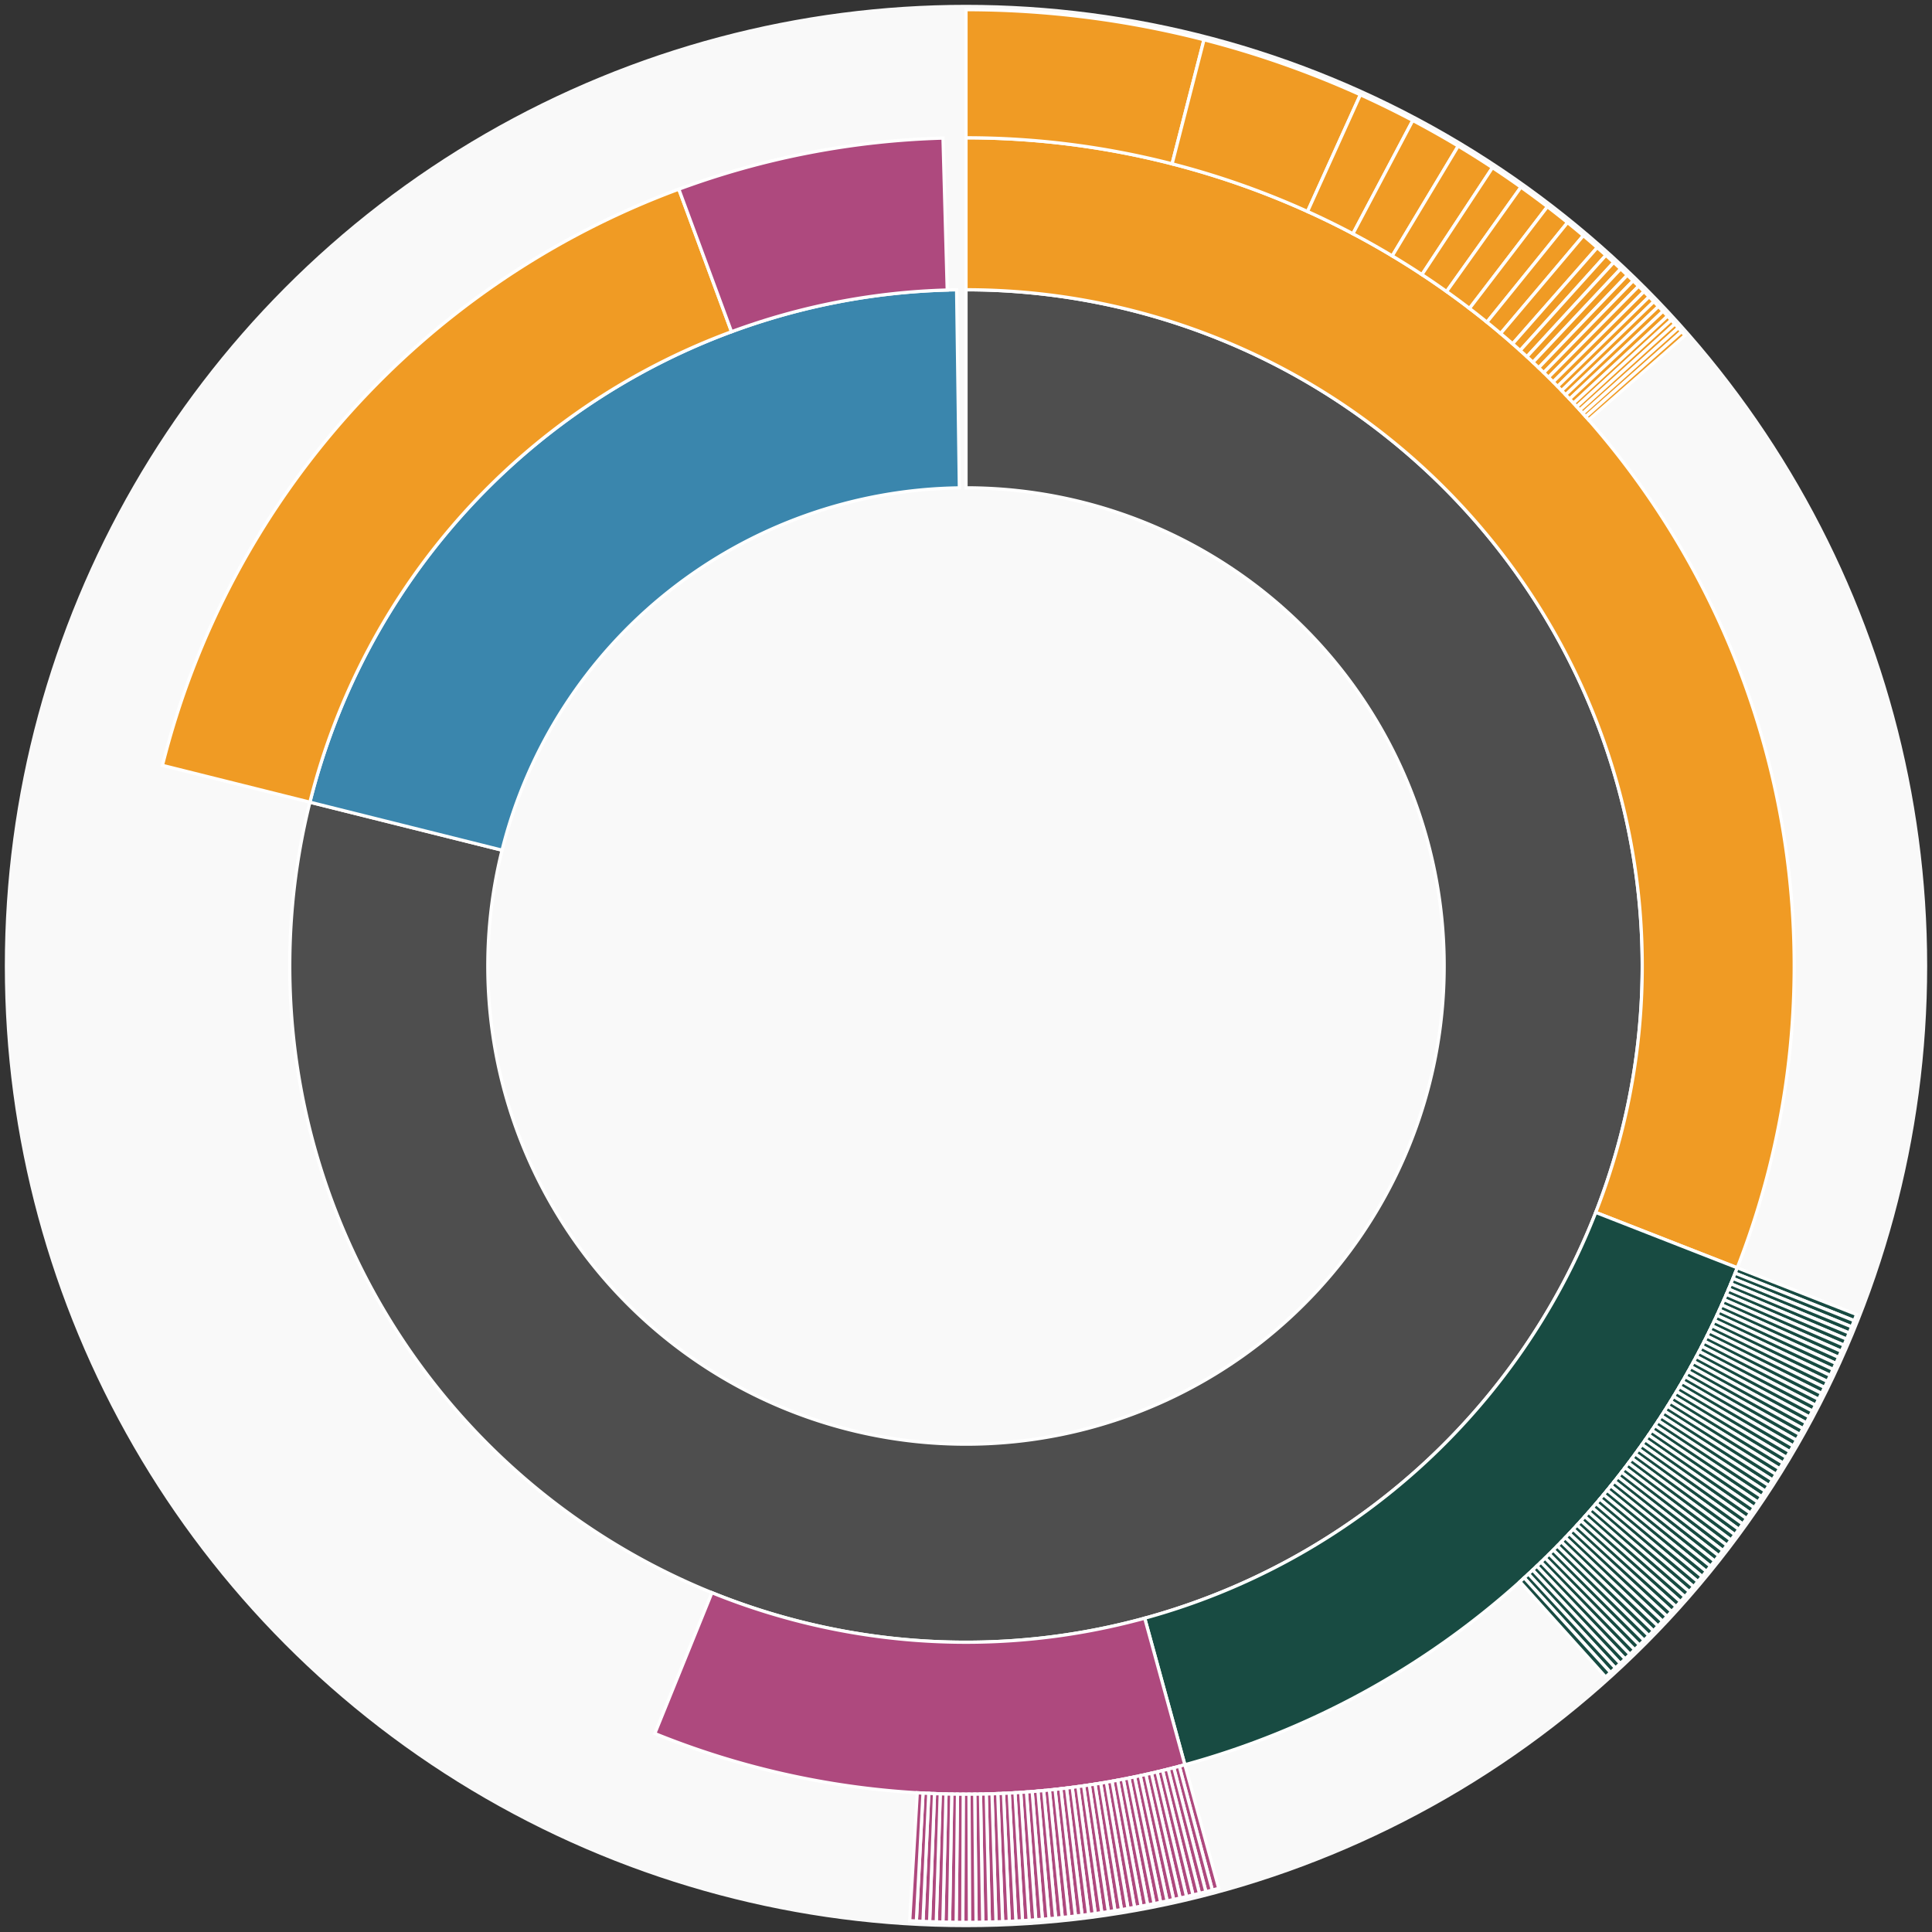 <svg xmlns="http://www.w3.org/2000/svg" width="600" height="600" id="block-7914296"><rect width="100%" height="100%" fill="#333333" stroke="none"/><g id="burst-container" transform="translate(300,300)"><data type="text/json">{"number":7914296,"totalTransactions":206,"totalFunctions":0,"totalFunctionsValue":"0","totalLogs":96,"totalTokenTransfers":96,"tokens":{"0xa74476443119a942de498590fe1f2454d7d4ac0d":"4991","0x0d8775f648430679a709e98d2b0cb6250d2887ef":"23.39407806","0x667088b212ce3d06a1b553a7221e1fd19000d9af":"3246.22934056","0xe41d2489571d322189246dafa5ebde1f4699f498":"98","0xd26114cd6ee289accf82350c8d8487fedb8a0c07":"7.55","0x1d4abd5e28ef311ea114fd4756fbcf9b7d568e1f":"1.0458e-11","0x174bfa6600bf90c885c7c01c7031389ed1461ab9":"1.05776111","0xae785cbf3c9670c3e5a5dd0053dec05a4aada688":"5.8844e-14","0x70a72833d6bf7f508c8224ce59ea1ef3d0ea3a38":"19880.266","0x5c7f7e79b710a7bd29d8a381621e0268c98dcf06":"11893.125","0xc02aaa39b223fe8d0a0e5c4f27ead9083c756cc2":"45","0x89d24a6b4ccb1b6faa2625fe562bdd9a23260359":"22500","0xa34d29cf8a06e8d05d22454cc33e5fbe7a3d3213":"2.7e-9","0x06012c8cf97bead5deae237070f9587f8e7a266d":"1.510759e-12","0xcde3ef6cacf84ad36d8a6eccc964f25351296d36":"2.7829922e-9","0x93190dbce9b9bd4aa546270a8d1d65905b5fdd28":"86893","0x5cf04716ba20127f1e2297addcf4b5035000c9eb":"17385.453769540748895004","0xdfe0ec369ea08ea65c486ac5c20bb7a2eebcabea":"5e-17","0x55296f69f40ea6d20e478533c15a6b08b654e758":"100562.838897740710500111","0xc5807256e2e2fe85ca94c3617c4bc5ff2bd9cfb6":"1","0xf9e5af7b42d31d51677c75bbbd37c1986ec79aee":"8.18e-8"},"totalEther":"139.958810787848718298","totalEtherTxns":140,"newContracts":[],"totalNewContracts":0}</data><circle r="297" style="fill: #f9f9f9; stroke: #f9f9f9; stroke-width: 3; opacity: 1;" id="circle-base"></circle><path display="none" d="M9.093002483669097e-15,-148.5A148.5,148.5,0,1,1,-9.093002483669097e-15,148.5A148.5,148.5,0,1,1,9.093002483669097e-15,-148.5Z" fill-rule="evenodd" id="p-type-root" style="stroke: #fff; opacity: 1;"></path><path d="M1.2859447435097075e-14,-210.011A210.011,210.011,0,1,1,-203.756,-50.872L-144.077,-35.972A148.5,148.5,0,1,0,9.093002483669097e-15,-148.5Z" fill-rule="evenodd" style="fill: #4E4E4E; stroke: #fff; opacity: 1;" id="p-type-data"></path><path d="M-203.756,-50.872A210.011,210.011,0,0,1,-2.916,-209.99L-2.062,-148.486A148.5,148.5,0,0,0,-144.077,-35.972Z" fill-rule="evenodd" style="fill: #3A86AD; stroke: #fff; opacity: 1;" id="p-type-value"></path><path d="M1.5749542295064867e-14,-257.21A257.21,257.21,0,0,1,239.526,93.724L195.572,76.525A210.011,210.011,0,0,0,1.2859447435097075e-14,-210.011Z" fill-rule="evenodd" style="fill: #F09B24; stroke: #fff; opacity: 1;" id="p-type-ether"></path><path d="M239.526,93.724A257.21,257.21,0,0,1,67.974,248.065L55.5,202.544A210.011,210.011,0,0,0,195.572,76.525Z" fill-rule="evenodd" style="fill: #184B42; stroke: #fff; opacity: 1;" id="p-type-logs"></path><path d="M67.974,248.065A257.21,257.21,0,0,1,-96.644,238.362L-78.91,194.622A210.011,210.011,0,0,0,55.5,202.544Z" fill-rule="evenodd" style="fill: #AE497E; stroke: #fff; opacity: 1;" id="p-type-tokenTransfers"></path><path d="M-249.549,-62.306A257.21,257.21,0,0,1,-89.186,-241.252L-72.82,-196.982A210.011,210.011,0,0,0,-203.756,-50.872Z" fill-rule="evenodd" style="fill: #F09B24; stroke: #fff; opacity: 1;" id="p-type-ether"></path><path d="M-89.186,-241.252A257.21,257.21,0,0,1,-7.142,-257.11L-5.832,-209.93A210.011,210.011,0,0,0,-72.82,-196.982Z" fill-rule="evenodd" style="fill: #AE497E; stroke: #fff; opacity: 1;" id="p-type-tokenTransfers"></path><path d="M1.8186004967338195e-14,-297A297,297,0,0,1,73.907,-287.657L64.005,-249.119A257.21,257.21,0,0,0,1.5749542295064867e-14,-257.21Z" fill-rule="evenodd" style="fill: #F09B24; stroke: #fff; opacity: 1;" id="p-type-ether"></path><path d="M73.907,-287.657A297,297,0,0,1,122.477,-270.571L106.068,-234.321A257.21,257.21,0,0,0,64.005,-249.119Z" fill-rule="evenodd" style="fill: #F09B24; stroke: #fff; opacity: 1;" id="p-type-ether"></path><path d="M122.477,-270.571A297,297,0,0,1,138.756,-262.594L120.166,-227.413A257.21,257.21,0,0,0,106.068,-234.321Z" fill-rule="evenodd" style="fill: #F09B24; stroke: #fff; opacity: 1;" id="p-type-ether"></path><path d="M138.756,-262.594A297,297,0,0,1,152.855,-254.646L132.376,-220.53A257.21,257.21,0,0,0,120.166,-227.413Z" fill-rule="evenodd" style="fill: #F09B24; stroke: #fff; opacity: 1;" id="p-type-ether"></path><path d="M152.855,-254.646A297,297,0,0,1,163.505,-247.942L141.6,-214.724A257.21,257.21,0,0,0,132.376,-220.53Z" fill-rule="evenodd" style="fill: #F09B24; stroke: #fff; opacity: 1;" id="p-type-ether"></path><path d="M163.505,-247.942A297,297,0,0,1,172.343,-241.882L149.253,-209.476A257.21,257.21,0,0,0,141.6,-214.724Z" fill-rule="evenodd" style="fill: #F09B24; stroke: #fff; opacity: 1;" id="p-type-ether"></path><path d="M172.343,-241.882A297,297,0,0,1,180.557,-235.814L156.367,-204.221A257.21,257.21,0,0,0,149.253,-209.476Z" fill-rule="evenodd" style="fill: #F09B24; stroke: #fff; opacity: 1;" id="p-type-ether"></path><path d="M180.557,-235.814A297,297,0,0,1,186.811,-230.891L161.783,-199.958A257.21,257.21,0,0,0,156.367,-204.221Z" fill-rule="evenodd" style="fill: #F09B24; stroke: #fff; opacity: 1;" id="p-type-ether"></path><path d="M186.811,-230.891A297,297,0,0,1,191.726,-226.827L166.039,-196.438A257.21,257.21,0,0,0,161.783,-199.958Z" fill-rule="evenodd" style="fill: #F09B24; stroke: #fff; opacity: 1;" id="p-type-ether"></path><path d="M191.726,-226.827A297,297,0,0,1,196.029,-223.118L169.766,-193.226A257.21,257.21,0,0,0,166.039,-196.438Z" fill-rule="evenodd" style="fill: #F09B24; stroke: #fff; opacity: 1;" id="p-type-ether"></path><path d="M196.029,-223.118A297,297,0,0,1,198.722,-220.723L172.098,-191.151A257.21,257.21,0,0,0,169.766,-193.226Z" fill-rule="evenodd" style="fill: #F09B24; stroke: #fff; opacity: 1;" id="p-type-ether"></path><path d="M198.722,-220.723A297,297,0,0,1,201.156,-218.507L174.206,-189.233A257.21,257.21,0,0,0,172.098,-191.151Z" fill-rule="evenodd" style="fill: #F09B24; stroke: #fff; opacity: 1;" id="p-type-ether"></path><path d="M201.156,-218.507A297,297,0,0,1,203.313,-216.501L176.074,-187.495A257.21,257.21,0,0,0,174.206,-189.233Z" fill-rule="evenodd" style="fill: #F09B24; stroke: #fff; opacity: 1;" id="p-type-ether"></path><path d="M203.313,-216.501A297,297,0,0,1,205.375,-214.546L177.86,-185.802A257.21,257.21,0,0,0,176.074,-187.495Z" fill-rule="evenodd" style="fill: #F09B24; stroke: #fff; opacity: 1;" id="p-type-ether"></path><path d="M205.375,-214.546A297,297,0,0,1,207.187,-212.797L179.429,-184.287A257.21,257.21,0,0,0,177.86,-185.802Z" fill-rule="evenodd" style="fill: #F09B24; stroke: #fff; opacity: 1;" id="p-type-ether"></path><path d="M207.187,-212.797A297,297,0,0,1,208.894,-211.122L180.908,-182.837A257.21,257.21,0,0,0,179.429,-184.287Z" fill-rule="evenodd" style="fill: #F09B24; stroke: #fff; opacity: 1;" id="p-type-ether"></path><path d="M208.894,-211.122A297,297,0,0,1,210.558,-209.462L182.349,-181.399A257.21,257.21,0,0,0,180.908,-182.837Z" fill-rule="evenodd" style="fill: #F09B24; stroke: #fff; opacity: 1;" id="p-type-ether"></path><path d="M210.558,-209.462A297,297,0,0,1,212.152,-207.847L183.729,-180.001A257.21,257.21,0,0,0,182.349,-181.399Z" fill-rule="evenodd" style="fill: #F09B24; stroke: #fff; opacity: 1;" id="p-type-ether"></path><path d="M212.152,-207.847A297,297,0,0,1,213.619,-206.339L185,-178.695A257.21,257.21,0,0,0,183.729,-180.001Z" fill-rule="evenodd" style="fill: #F09B24; stroke: #fff; opacity: 1;" id="p-type-ether"></path><path d="M213.619,-206.339A297,297,0,0,1,215.052,-204.845L186.241,-177.401A257.21,257.21,0,0,0,185,-178.695Z" fill-rule="evenodd" style="fill: #F09B24; stroke: #fff; opacity: 1;" id="p-type-ether"></path><path d="M215.052,-204.845A297,297,0,0,1,216.47,-203.346L187.469,-176.103A257.21,257.21,0,0,0,186.241,-177.401Z" fill-rule="evenodd" style="fill: #F09B24; stroke: #fff; opacity: 1;" id="p-type-ether"></path><path d="M216.47,-203.346A297,297,0,0,1,217.877,-201.838L188.687,-174.797A257.21,257.21,0,0,0,187.469,-176.103Z" fill-rule="evenodd" style="fill: #F09B24; stroke: #fff; opacity: 1;" id="p-type-ether"></path><path d="M217.877,-201.838A297,297,0,0,1,219.018,-200.6L189.675,-173.724A257.21,257.21,0,0,0,188.687,-174.797Z" fill-rule="evenodd" style="fill: #F09B24; stroke: #fff; opacity: 1;" id="p-type-ether"></path><path d="M219.018,-200.6A297,297,0,0,1,220.128,-199.381L190.636,-172.669A257.21,257.21,0,0,0,189.675,-173.724Z" fill-rule="evenodd" style="fill: #F09B24; stroke: #fff; opacity: 1;" id="p-type-ether"></path><path d="M220.128,-199.381A297,297,0,0,1,221.208,-198.182L191.571,-171.631A257.21,257.21,0,0,0,190.636,-172.669Z" fill-rule="evenodd" style="fill: #F09B24; stroke: #fff; opacity: 1;" id="p-type-ether"></path><path d="M221.208,-198.182A297,297,0,0,1,222.254,-197.008L192.477,-170.614A257.21,257.21,0,0,0,191.571,-171.631Z" fill-rule="evenodd" style="fill: #F09B24; stroke: #fff; opacity: 1;" id="p-type-ether"></path><path d="M222.254,-197.008A297,297,0,0,1,223.29,-195.833L193.374,-169.597A257.21,257.21,0,0,0,192.477,-170.614Z" fill-rule="evenodd" style="fill: #F09B24; stroke: #fff; opacity: 1;" id="p-type-ether"></path><path d="M276.58,108.223A297,297,0,0,1,275.822,110.141L238.869,95.385A257.21,257.21,0,0,0,239.526,93.724Z" fill-rule="evenodd" style="fill: #184B42; stroke: #fff; opacity: 1;" id="p-type-logs"></path><path d="M275.822,110.141A297,297,0,0,1,275.051,112.053L238.201,97.041A257.21,257.21,0,0,0,238.869,95.385Z" fill-rule="evenodd" style="fill: #184B42; stroke: #fff; opacity: 1;" id="p-type-logs"></path><path d="M275.051,112.053A297,297,0,0,1,274.266,113.96L237.522,98.692A257.21,257.21,0,0,0,238.201,97.041Z" fill-rule="evenodd" style="fill: #184B42; stroke: #fff; opacity: 1;" id="p-type-logs"></path><path d="M274.266,113.96A297,297,0,0,1,273.469,115.862L236.831,100.339A257.21,257.21,0,0,0,237.522,98.692Z" fill-rule="evenodd" style="fill: #184B42; stroke: #fff; opacity: 1;" id="p-type-logs"></path><path d="M273.469,115.862A297,297,0,0,1,272.658,117.758L236.128,101.981A257.21,257.21,0,0,0,236.831,100.339Z" fill-rule="evenodd" style="fill: #184B42; stroke: #fff; opacity: 1;" id="p-type-logs"></path><path d="M272.658,117.758A297,297,0,0,1,271.833,119.648L235.415,103.618A257.21,257.21,0,0,0,236.128,101.981Z" fill-rule="evenodd" style="fill: #184B42; stroke: #fff; opacity: 1;" id="p-type-logs"></path><path d="M271.833,119.648A297,297,0,0,1,270.996,121.532L234.69,105.25A257.21,257.21,0,0,0,235.415,103.618Z" fill-rule="evenodd" style="fill: #184B42; stroke: #fff; opacity: 1;" id="p-type-logs"></path><path d="M270.996,121.532A297,297,0,0,1,270.146,123.411L233.953,106.877A257.21,257.21,0,0,0,234.69,105.25Z" fill-rule="evenodd" style="fill: #184B42; stroke: #fff; opacity: 1;" id="p-type-logs"></path><path d="M270.146,123.411A297,297,0,0,1,269.282,125.283L233.205,108.499A257.21,257.21,0,0,0,233.953,106.877Z" fill-rule="evenodd" style="fill: #184B42; stroke: #fff; opacity: 1;" id="p-type-logs"></path><path d="M269.282,125.283A297,297,0,0,1,268.406,127.15L232.447,110.115A257.21,257.21,0,0,0,233.205,108.499Z" fill-rule="evenodd" style="fill: #184B42; stroke: #fff; opacity: 1;" id="p-type-logs"></path><path d="M268.406,127.15A297,297,0,0,1,267.517,129.011L231.676,111.726A257.21,257.21,0,0,0,232.447,110.115Z" fill-rule="evenodd" style="fill: #184B42; stroke: #fff; opacity: 1;" id="p-type-logs"></path><path d="M267.517,129.011A297,297,0,0,1,266.615,130.865L230.895,113.332A257.21,257.21,0,0,0,231.676,111.726Z" fill-rule="evenodd" style="fill: #184B42; stroke: #fff; opacity: 1;" id="p-type-logs"></path><path d="M266.615,130.865A297,297,0,0,1,265.7,132.713L230.103,114.933A257.21,257.21,0,0,0,230.895,113.332Z" fill-rule="evenodd" style="fill: #184B42; stroke: #fff; opacity: 1;" id="p-type-logs"></path><path d="M265.7,132.713A297,297,0,0,1,264.772,134.554L229.299,116.527A257.21,257.21,0,0,0,230.103,114.933Z" fill-rule="evenodd" style="fill: #184B42; stroke: #fff; opacity: 1;" id="p-type-logs"></path><path d="M264.772,134.554A297,297,0,0,1,263.831,136.389L228.485,118.117A257.21,257.21,0,0,0,229.299,116.527Z" fill-rule="evenodd" style="fill: #184B42; stroke: #fff; opacity: 1;" id="p-type-logs"></path><path d="M263.831,136.389A297,297,0,0,1,262.878,138.218L227.659,119.7A257.21,257.21,0,0,0,228.485,118.117Z" fill-rule="evenodd" style="fill: #184B42; stroke: #fff; opacity: 1;" id="p-type-logs"></path><path d="M262.878,138.218A297,297,0,0,1,261.912,140.04L226.822,121.278A257.21,257.21,0,0,0,227.659,119.7Z" fill-rule="evenodd" style="fill: #184B42; stroke: #fff; opacity: 1;" id="p-type-logs"></path><path d="M261.912,140.04A297,297,0,0,1,260.933,141.855L225.975,122.85A257.21,257.21,0,0,0,226.822,121.278Z" fill-rule="evenodd" style="fill: #184B42; stroke: #fff; opacity: 1;" id="p-type-logs"></path><path d="M260.933,141.855A297,297,0,0,1,259.942,143.663L225.117,124.416A257.21,257.21,0,0,0,225.975,122.85Z" fill-rule="evenodd" style="fill: #184B42; stroke: #fff; opacity: 1;" id="p-type-logs"></path><path d="M259.942,143.663A297,297,0,0,1,258.938,145.464L224.247,125.976A257.21,257.21,0,0,0,225.117,124.416Z" fill-rule="evenodd" style="fill: #184B42; stroke: #fff; opacity: 1;" id="p-type-logs"></path><path d="M258.938,145.464A297,297,0,0,1,257.922,147.259L223.367,127.53A257.21,257.21,0,0,0,224.247,125.976Z" fill-rule="evenodd" style="fill: #184B42; stroke: #fff; opacity: 1;" id="p-type-logs"></path><path d="M257.922,147.259A297,297,0,0,1,256.894,149.046L222.476,129.078A257.21,257.21,0,0,0,223.367,127.53Z" fill-rule="evenodd" style="fill: #184B42; stroke: #fff; opacity: 1;" id="p-type-logs"></path><path d="M256.894,149.046A297,297,0,0,1,255.853,150.826L221.575,130.619A257.21,257.21,0,0,0,222.476,129.078Z" fill-rule="evenodd" style="fill: #184B42; stroke: #fff; opacity: 1;" id="p-type-logs"></path><path d="M255.853,150.826A297,297,0,0,1,254.799,152.599L220.663,132.154A257.21,257.21,0,0,0,221.575,130.619Z" fill-rule="evenodd" style="fill: #184B42; stroke: #fff; opacity: 1;" id="p-type-logs"></path><path d="M254.799,152.599A297,297,0,0,1,253.734,154.364L219.74,133.683A257.21,257.21,0,0,0,220.663,132.154Z" fill-rule="evenodd" style="fill: #184B42; stroke: #fff; opacity: 1;" id="p-type-logs"></path><path d="M253.734,154.364A297,297,0,0,1,252.656,156.122L218.806,135.206A257.21,257.21,0,0,0,219.74,133.683Z" fill-rule="evenodd" style="fill: #184B42; stroke: #fff; opacity: 1;" id="p-type-logs"></path><path d="M252.656,156.122A297,297,0,0,1,251.566,157.872L217.862,136.722A257.21,257.21,0,0,0,218.806,135.206Z" fill-rule="evenodd" style="fill: #184B42; stroke: #fff; opacity: 1;" id="p-type-logs"></path><path d="M251.566,157.872A297,297,0,0,1,250.464,159.615L216.908,138.231A257.21,257.21,0,0,0,217.862,136.722Z" fill-rule="evenodd" style="fill: #184B42; stroke: #fff; opacity: 1;" id="p-type-logs"></path><path d="M250.464,159.615A297,297,0,0,1,249.349,161.35L215.943,139.734A257.21,257.21,0,0,0,216.908,138.231Z" fill-rule="evenodd" style="fill: #184B42; stroke: #fff; opacity: 1;" id="p-type-logs"></path><path d="M249.349,161.35A297,297,0,0,1,248.223,163.078L214.967,141.229A257.21,257.21,0,0,0,215.943,139.734Z" fill-rule="evenodd" style="fill: #184B42; stroke: #fff; opacity: 1;" id="p-type-logs"></path><path d="M248.223,163.078A297,297,0,0,1,247.085,164.797L213.982,142.719A257.21,257.21,0,0,0,214.967,141.229Z" fill-rule="evenodd" style="fill: #184B42; stroke: #fff; opacity: 1;" id="p-type-logs"></path><path d="M247.085,164.797A297,297,0,0,1,245.935,166.509L212.986,144.201A257.21,257.21,0,0,0,213.982,142.719Z" fill-rule="evenodd" style="fill: #184B42; stroke: #fff; opacity: 1;" id="p-type-logs"></path><path d="M245.935,166.509A297,297,0,0,1,244.773,168.212L211.979,145.676A257.21,257.21,0,0,0,212.986,144.201Z" fill-rule="evenodd" style="fill: #184B42; stroke: #fff; opacity: 1;" id="p-type-logs"></path><path d="M244.773,168.212A297,297,0,0,1,243.599,169.908L210.963,147.144A257.21,257.21,0,0,0,211.979,145.676Z" fill-rule="evenodd" style="fill: #184B42; stroke: #fff; opacity: 1;" id="p-type-logs"></path><path d="M243.599,169.908A297,297,0,0,1,242.413,171.595L209.936,148.606A257.21,257.21,0,0,0,210.963,147.144Z" fill-rule="evenodd" style="fill: #184B42; stroke: #fff; opacity: 1;" id="p-type-logs"></path><path d="M242.413,171.595A297,297,0,0,1,241.216,173.274L208.899,150.06A257.21,257.21,0,0,0,209.936,148.606Z" fill-rule="evenodd" style="fill: #184B42; stroke: #fff; opacity: 1;" id="p-type-logs"></path><path d="M241.216,173.274A297,297,0,0,1,240.007,174.944L207.852,151.506A257.21,257.21,0,0,0,208.899,150.06Z" fill-rule="evenodd" style="fill: #184B42; stroke: #fff; opacity: 1;" id="p-type-logs"></path><path d="M240.007,174.944A297,297,0,0,1,238.787,176.607L206.795,152.946A257.21,257.21,0,0,0,207.852,151.506Z" fill-rule="evenodd" style="fill: #184B42; stroke: #fff; opacity: 1;" id="p-type-logs"></path><path d="M238.787,176.607A297,297,0,0,1,237.555,178.26L205.729,154.378A257.21,257.21,0,0,0,206.795,152.946Z" fill-rule="evenodd" style="fill: #184B42; stroke: #fff; opacity: 1;" id="p-type-logs"></path><path d="M237.555,178.26A297,297,0,0,1,236.311,179.905L204.652,155.803A257.21,257.21,0,0,0,205.729,154.378Z" fill-rule="evenodd" style="fill: #184B42; stroke: #fff; opacity: 1;" id="p-type-logs"></path><path d="M236.311,179.905A297,297,0,0,1,235.057,181.542L203.565,157.22A257.21,257.21,0,0,0,204.652,155.803Z" fill-rule="evenodd" style="fill: #184B42; stroke: #fff; opacity: 1;" id="p-type-logs"></path><path d="M235.057,181.542A297,297,0,0,1,233.791,183.169L202.469,158.629A257.21,257.21,0,0,0,203.565,157.22Z" fill-rule="evenodd" style="fill: #184B42; stroke: #fff; opacity: 1;" id="p-type-logs"></path><path d="M233.791,183.169A297,297,0,0,1,232.513,184.788L201.362,160.031A257.21,257.21,0,0,0,202.469,158.629Z" fill-rule="evenodd" style="fill: #184B42; stroke: #fff; opacity: 1;" id="p-type-logs"></path><path d="M232.513,184.788A297,297,0,0,1,231.225,186.398L200.246,161.425A257.21,257.21,0,0,0,201.362,160.031Z" fill-rule="evenodd" style="fill: #184B42; stroke: #fff; opacity: 1;" id="p-type-logs"></path><path d="M231.225,186.398A297,297,0,0,1,229.925,187.999L199.121,162.812A257.21,257.21,0,0,0,200.246,161.425Z" fill-rule="evenodd" style="fill: #184B42; stroke: #fff; opacity: 1;" id="p-type-logs"></path><path d="M229.925,187.999A297,297,0,0,1,228.614,189.591L197.986,164.19A257.21,257.21,0,0,0,199.121,162.812Z" fill-rule="evenodd" style="fill: #184B42; stroke: #fff; opacity: 1;" id="p-type-logs"></path><path d="M228.614,189.591A297,297,0,0,1,227.292,191.173L196.841,165.561A257.21,257.21,0,0,0,197.986,164.19Z" fill-rule="evenodd" style="fill: #184B42; stroke: #fff; opacity: 1;" id="p-type-logs"></path><path d="M227.292,191.173A297,297,0,0,1,225.959,192.747L195.687,166.924A257.21,257.21,0,0,0,196.841,165.561Z" fill-rule="evenodd" style="fill: #184B42; stroke: #fff; opacity: 1;" id="p-type-logs"></path><path d="M225.959,192.747A297,297,0,0,1,224.616,194.311L194.523,168.278A257.21,257.21,0,0,0,195.687,166.924Z" fill-rule="evenodd" style="fill: #184B42; stroke: #fff; opacity: 1;" id="p-type-logs"></path><path d="M224.616,194.311A297,297,0,0,1,223.261,195.866L193.35,169.625A257.21,257.21,0,0,0,194.523,168.278Z" fill-rule="evenodd" style="fill: #184B42; stroke: #fff; opacity: 1;" id="p-type-logs"></path><path d="M223.261,195.866A297,297,0,0,1,221.896,197.411L192.167,170.963A257.21,257.21,0,0,0,193.35,169.625Z" fill-rule="evenodd" style="fill: #184B42; stroke: #fff; opacity: 1;" id="p-type-logs"></path><path d="M221.896,197.411A297,297,0,0,1,220.52,198.947L190.976,172.293A257.21,257.21,0,0,0,192.167,170.963Z" fill-rule="evenodd" style="fill: #184B42; stroke: #fff; opacity: 1;" id="p-type-logs"></path><path d="M220.52,198.947A297,297,0,0,1,219.133,200.473L189.775,173.615A257.21,257.21,0,0,0,190.976,172.293Z" fill-rule="evenodd" style="fill: #184B42; stroke: #fff; opacity: 1;" id="p-type-logs"></path><path d="M219.133,200.473A297,297,0,0,1,217.736,201.99L188.565,174.928A257.21,257.21,0,0,0,189.775,173.615Z" fill-rule="evenodd" style="fill: #184B42; stroke: #fff; opacity: 1;" id="p-type-logs"></path><path d="M217.736,201.99A297,297,0,0,1,216.328,203.497L187.346,176.233A257.21,257.21,0,0,0,188.565,174.928Z" fill-rule="evenodd" style="fill: #184B42; stroke: #fff; opacity: 1;" id="p-type-logs"></path><path d="M216.328,203.497A297,297,0,0,1,214.91,204.994L186.118,177.53A257.21,257.21,0,0,0,187.346,176.233Z" fill-rule="evenodd" style="fill: #184B42; stroke: #fff; opacity: 1;" id="p-type-logs"></path><path d="M214.91,204.994A297,297,0,0,1,213.482,206.481L184.881,178.818A257.21,257.21,0,0,0,186.118,177.53Z" fill-rule="evenodd" style="fill: #184B42; stroke: #fff; opacity: 1;" id="p-type-logs"></path><path d="M213.482,206.481A297,297,0,0,1,212.043,207.958L183.635,180.097A257.21,257.21,0,0,0,184.881,178.818Z" fill-rule="evenodd" style="fill: #184B42; stroke: #fff; opacity: 1;" id="p-type-logs"></path><path d="M212.043,207.958A297,297,0,0,1,210.594,209.426L182.38,181.368A257.21,257.21,0,0,0,183.635,180.097Z" fill-rule="evenodd" style="fill: #184B42; stroke: #fff; opacity: 1;" id="p-type-logs"></path><path d="M210.594,209.426A297,297,0,0,1,209.135,210.883L181.116,182.63A257.21,257.21,0,0,0,182.38,181.368Z" fill-rule="evenodd" style="fill: #184B42; stroke: #fff; opacity: 1;" id="p-type-logs"></path><path d="M209.135,210.883A297,297,0,0,1,207.666,212.33L179.844,183.883A257.21,257.21,0,0,0,181.116,182.63Z" fill-rule="evenodd" style="fill: #184B42; stroke: #fff; opacity: 1;" id="p-type-logs"></path><path d="M207.666,212.33A297,297,0,0,1,206.187,213.766L178.563,185.127A257.21,257.21,0,0,0,179.844,183.883Z" fill-rule="evenodd" style="fill: #184B42; stroke: #fff; opacity: 1;" id="p-type-logs"></path><path d="M206.187,213.766A297,297,0,0,1,204.698,215.193L177.273,186.362A257.21,257.21,0,0,0,178.563,185.127Z" fill-rule="evenodd" style="fill: #184B42; stroke: #fff; opacity: 1;" id="p-type-logs"></path><path d="M204.698,215.193A297,297,0,0,1,203.199,216.609L175.975,187.589A257.21,257.21,0,0,0,177.273,186.362Z" fill-rule="evenodd" style="fill: #184B42; stroke: #fff; opacity: 1;" id="p-type-logs"></path><path d="M203.199,216.609A297,297,0,0,1,201.69,218.014L174.668,188.806A257.21,257.21,0,0,0,175.975,187.589Z" fill-rule="evenodd" style="fill: #184B42; stroke: #fff; opacity: 1;" id="p-type-logs"></path><path d="M201.69,218.014A297,297,0,0,1,200.171,219.409L173.353,190.014A257.21,257.21,0,0,0,174.668,188.806Z" fill-rule="evenodd" style="fill: #184B42; stroke: #fff; opacity: 1;" id="p-type-logs"></path><path d="M200.171,219.409A297,297,0,0,1,198.643,220.794L172.03,191.213A257.21,257.21,0,0,0,173.353,190.014Z" fill-rule="evenodd" style="fill: #184B42; stroke: #fff; opacity: 1;" id="p-type-logs"></path><path d="M78.489,286.441A297,297,0,0,1,76.499,286.979L66.25,248.531A257.21,257.21,0,0,0,67.974,248.065Z" fill-rule="evenodd" style="fill: #AE497E; stroke: #fff; opacity: 1;" id="p-type-tokenTransfers"></path><path d="M76.499,286.979A297,297,0,0,1,74.504,287.503L64.523,248.985A257.21,257.21,0,0,0,66.25,248.531Z" fill-rule="evenodd" style="fill: #AE497E; stroke: #fff; opacity: 1;" id="p-type-tokenTransfers"></path><path d="M74.504,287.503A297,297,0,0,1,72.506,288.014L62.792,249.427A257.21,257.21,0,0,0,64.523,248.985Z" fill-rule="evenodd" style="fill: #AE497E; stroke: #fff; opacity: 1;" id="p-type-tokenTransfers"></path><path d="M72.506,288.014A297,297,0,0,1,70.505,288.51L61.059,249.857A257.21,257.21,0,0,0,62.792,249.427Z" fill-rule="evenodd" style="fill: #AE497E; stroke: #fff; opacity: 1;" id="p-type-tokenTransfers"></path><path d="M70.505,288.51A297,297,0,0,1,68.5,288.993L59.323,250.275A257.21,257.21,0,0,0,61.059,249.857Z" fill-rule="evenodd" style="fill: #AE497E; stroke: #fff; opacity: 1;" id="p-type-tokenTransfers"></path><path d="M68.5,288.993A297,297,0,0,1,66.492,289.461L57.584,250.681A257.21,257.21,0,0,0,59.323,250.275Z" fill-rule="evenodd" style="fill: #AE497E; stroke: #fff; opacity: 1;" id="p-type-tokenTransfers"></path><path d="M66.492,289.461A297,297,0,0,1,64.481,289.916L55.842,251.075A257.21,257.21,0,0,0,57.584,250.681Z" fill-rule="evenodd" style="fill: #AE497E; stroke: #fff; opacity: 1;" id="p-type-tokenTransfers"></path><path d="M64.481,289.916A297,297,0,0,1,62.466,290.357L54.097,251.456A257.21,257.21,0,0,0,55.842,251.075Z" fill-rule="evenodd" style="fill: #AE497E; stroke: #fff; opacity: 1;" id="p-type-tokenTransfers"></path><path d="M62.466,290.357A297,297,0,0,1,60.449,290.783L52.35,251.826A257.21,257.21,0,0,0,54.097,251.456Z" fill-rule="evenodd" style="fill: #AE497E; stroke: #fff; opacity: 1;" id="p-type-tokenTransfers"></path><path d="M60.449,290.783A297,297,0,0,1,58.428,291.196L50.6,252.183A257.21,257.21,0,0,0,52.35,251.826Z" fill-rule="evenodd" style="fill: #AE497E; stroke: #fff; opacity: 1;" id="p-type-tokenTransfers"></path><path d="M58.428,291.196A297,297,0,0,1,56.405,291.595L48.848,252.528A257.21,257.21,0,0,0,50.6,252.183Z" fill-rule="evenodd" style="fill: #AE497E; stroke: #fff; opacity: 1;" id="p-type-tokenTransfers"></path><path d="M56.405,291.595A297,297,0,0,1,54.379,291.979L47.094,252.861A257.21,257.21,0,0,0,48.848,252.528Z" fill-rule="evenodd" style="fill: #AE497E; stroke: #fff; opacity: 1;" id="p-type-tokenTransfers"></path><path d="M54.379,291.979A297,297,0,0,1,52.351,292.35L45.337,253.182A257.21,257.21,0,0,0,47.094,252.861Z" fill-rule="evenodd" style="fill: #AE497E; stroke: #fff; opacity: 1;" id="p-type-tokenTransfers"></path><path d="M52.351,292.35A297,297,0,0,1,50.32,292.706L43.578,253.491A257.21,257.21,0,0,0,45.337,253.182Z" fill-rule="evenodd" style="fill: #AE497E; stroke: #fff; opacity: 1;" id="p-type-tokenTransfers"></path><path d="M50.32,292.706A297,297,0,0,1,48.286,293.049L41.817,253.787A257.21,257.21,0,0,0,43.578,253.491Z" fill-rule="evenodd" style="fill: #AE497E; stroke: #fff; opacity: 1;" id="p-type-tokenTransfers"></path><path d="M48.286,293.049A297,297,0,0,1,46.25,293.377L40.054,254.072A257.21,257.21,0,0,0,41.817,253.787Z" fill-rule="evenodd" style="fill: #AE497E; stroke: #fff; opacity: 1;" id="p-type-tokenTransfers"></path><path d="M46.25,293.377A297,297,0,0,1,44.212,293.691L38.289,254.344A257.21,257.21,0,0,0,40.054,254.072Z" fill-rule="evenodd" style="fill: #AE497E; stroke: #fff; opacity: 1;" id="p-type-tokenTransfers"></path><path d="M44.212,293.691A297,297,0,0,1,42.172,293.991L36.522,254.603A257.21,257.21,0,0,0,38.289,254.344Z" fill-rule="evenodd" style="fill: #AE497E; stroke: #fff; opacity: 1;" id="p-type-tokenTransfers"></path><path d="M42.172,293.991A297,297,0,0,1,40.13,294.276L34.754,254.851A257.21,257.21,0,0,0,36.522,254.603Z" fill-rule="evenodd" style="fill: #AE497E; stroke: #fff; opacity: 1;" id="p-type-tokenTransfers"></path><path d="M40.13,294.276A297,297,0,0,1,38.086,294.548L32.983,255.086A257.21,257.21,0,0,0,34.754,254.851Z" fill-rule="evenodd" style="fill: #AE497E; stroke: #fff; opacity: 1;" id="p-type-tokenTransfers"></path><path d="M38.086,294.548A297,297,0,0,1,36.04,294.805L31.212,255.309A257.21,257.21,0,0,0,32.983,255.086Z" fill-rule="evenodd" style="fill: #AE497E; stroke: #fff; opacity: 1;" id="p-type-tokenTransfers"></path><path d="M36.04,294.805A297,297,0,0,1,33.992,295.048L29.438,255.519A257.21,257.21,0,0,0,31.212,255.309Z" fill-rule="evenodd" style="fill: #AE497E; stroke: #fff; opacity: 1;" id="p-type-tokenTransfers"></path><path d="M33.992,295.048A297,297,0,0,1,31.943,295.277L27.663,255.718A257.21,257.21,0,0,0,29.438,255.519Z" fill-rule="evenodd" style="fill: #AE497E; stroke: #fff; opacity: 1;" id="p-type-tokenTransfers"></path><path d="M31.943,295.277A297,297,0,0,1,29.892,295.492L25.887,255.903A257.21,257.21,0,0,0,27.663,255.718Z" fill-rule="evenodd" style="fill: #AE497E; stroke: #fff; opacity: 1;" id="p-type-tokenTransfers"></path><path d="M29.892,295.492A297,297,0,0,1,27.84,295.692L24.11,256.077A257.21,257.21,0,0,0,25.887,255.903Z" fill-rule="evenodd" style="fill: #AE497E; stroke: #fff; opacity: 1;" id="p-type-tokenTransfers"></path><path d="M27.84,295.692A297,297,0,0,1,25.786,295.878L22.331,256.238A257.21,257.21,0,0,0,24.11,256.077Z" fill-rule="evenodd" style="fill: #AE497E; stroke: #fff; opacity: 1;" id="p-type-tokenTransfers"></path><path d="M25.786,295.878A297,297,0,0,1,23.731,296.05L20.552,256.387A257.21,257.21,0,0,0,22.331,256.238Z" fill-rule="evenodd" style="fill: #AE497E; stroke: #fff; opacity: 1;" id="p-type-tokenTransfers"></path><path d="M23.731,296.05A297,297,0,0,1,21.675,296.208L18.771,256.524A257.21,257.21,0,0,0,20.552,256.387Z" fill-rule="evenodd" style="fill: #AE497E; stroke: #fff; opacity: 1;" id="p-type-tokenTransfers"></path><path d="M21.675,296.208A297,297,0,0,1,19.618,296.351L16.99,256.648A257.21,257.21,0,0,0,18.771,256.524Z" fill-rule="evenodd" style="fill: #AE497E; stroke: #fff; opacity: 1;" id="p-type-tokenTransfers"></path><path d="M19.618,296.351A297,297,0,0,1,17.56,296.48L15.207,256.76A257.21,257.21,0,0,0,16.99,256.648Z" fill-rule="evenodd" style="fill: #AE497E; stroke: #fff; opacity: 1;" id="p-type-tokenTransfers"></path><path d="M17.56,296.48A297,297,0,0,1,15.501,296.595L13.424,256.859A257.21,257.21,0,0,0,15.207,256.76Z" fill-rule="evenodd" style="fill: #AE497E; stroke: #fff; opacity: 1;" id="p-type-tokenTransfers"></path><path d="M15.501,296.595A297,297,0,0,1,13.441,296.696L11.641,256.946A257.21,257.21,0,0,0,13.424,256.859Z" fill-rule="evenodd" style="fill: #AE497E; stroke: #fff; opacity: 1;" id="p-type-tokenTransfers"></path><path d="M13.441,296.696A297,297,0,0,1,11.381,296.782L9.856,257.021A257.21,257.21,0,0,0,11.641,256.946Z" fill-rule="evenodd" style="fill: #AE497E; stroke: #fff; opacity: 1;" id="p-type-tokenTransfers"></path><path d="M11.381,296.782A297,297,0,0,1,9.32,296.854L8.072,257.083A257.21,257.21,0,0,0,9.856,257.021Z" fill-rule="evenodd" style="fill: #AE497E; stroke: #fff; opacity: 1;" id="p-type-tokenTransfers"></path><path d="M9.32,296.854A297,297,0,0,1,7.259,296.911L6.287,257.133A257.21,257.21,0,0,0,8.072,257.083Z" fill-rule="evenodd" style="fill: #AE497E; stroke: #fff; opacity: 1;" id="p-type-tokenTransfers"></path><path d="M7.259,296.911A297,297,0,0,1,5.197,296.955L4.501,257.17A257.21,257.21,0,0,0,6.287,257.133Z" fill-rule="evenodd" style="fill: #AE497E; stroke: #fff; opacity: 1;" id="p-type-tokenTransfers"></path><path d="M5.197,296.955A297,297,0,0,1,3.136,296.983L2.715,257.195A257.21,257.21,0,0,0,4.501,257.17Z" fill-rule="evenodd" style="fill: #AE497E; stroke: #fff; opacity: 1;" id="p-type-tokenTransfers"></path><path d="M3.136,296.983A297,297,0,0,1,1.074,296.998L0.93,257.208A257.21,257.21,0,0,0,2.715,257.195Z" fill-rule="evenodd" style="fill: #AE497E; stroke: #fff; opacity: 1;" id="p-type-tokenTransfers"></path><path d="M1.074,296.998A297,297,0,0,1,-0.989,296.998L-0.856,257.208A257.21,257.21,0,0,0,0.93,257.208Z" fill-rule="evenodd" style="fill: #AE497E; stroke: #fff; opacity: 1;" id="p-type-tokenTransfers"></path><path d="M-0.989,296.998A297,297,0,0,1,-3.051,296.984L-2.642,257.196A257.21,257.21,0,0,0,-0.856,257.208Z" fill-rule="evenodd" style="fill: #AE497E; stroke: #fff; opacity: 1;" id="p-type-tokenTransfers"></path><path d="M-3.051,296.984A297,297,0,0,1,-5.113,296.956L-4.428,257.171A257.21,257.21,0,0,0,-2.642,257.196Z" fill-rule="evenodd" style="fill: #AE497E; stroke: #fff; opacity: 1;" id="p-type-tokenTransfers"></path><path d="M-5.113,296.956A297,297,0,0,1,-7.174,296.913L-6.213,257.134A257.21,257.21,0,0,0,-4.428,257.171Z" fill-rule="evenodd" style="fill: #AE497E; stroke: #fff; opacity: 1;" id="p-type-tokenTransfers"></path><path d="M-7.174,296.913A297,297,0,0,1,-9.235,296.856L-7.998,257.085A257.21,257.21,0,0,0,-6.213,257.134Z" fill-rule="evenodd" style="fill: #AE497E; stroke: #fff; opacity: 1;" id="p-type-tokenTransfers"></path><path d="M-9.235,296.856A297,297,0,0,1,-11.296,296.785L-9.783,257.023A257.21,257.21,0,0,0,-7.998,257.085Z" fill-rule="evenodd" style="fill: #AE497E; stroke: #fff; opacity: 1;" id="p-type-tokenTransfers"></path><path d="M-11.296,296.785A297,297,0,0,1,-13.357,296.7L-11.567,256.949A257.21,257.21,0,0,0,-9.783,257.023Z" fill-rule="evenodd" style="fill: #AE497E; stroke: #fff; opacity: 1;" id="p-type-tokenTransfers"></path><path d="M-13.357,296.7A297,297,0,0,1,-15.416,296.6L-13.351,256.863A257.21,257.21,0,0,0,-11.567,256.949Z" fill-rule="evenodd" style="fill: #AE497E; stroke: #fff; opacity: 1;" id="p-type-tokenTransfers"></path><path d="M-15.416,296.6A297,297,0,0,1,-17.475,296.485L-15.134,256.764A257.21,257.21,0,0,0,-13.351,256.863Z" fill-rule="evenodd" style="fill: #AE497E; stroke: #fff; opacity: 1;" id="p-type-tokenTransfers"></path></g></svg>